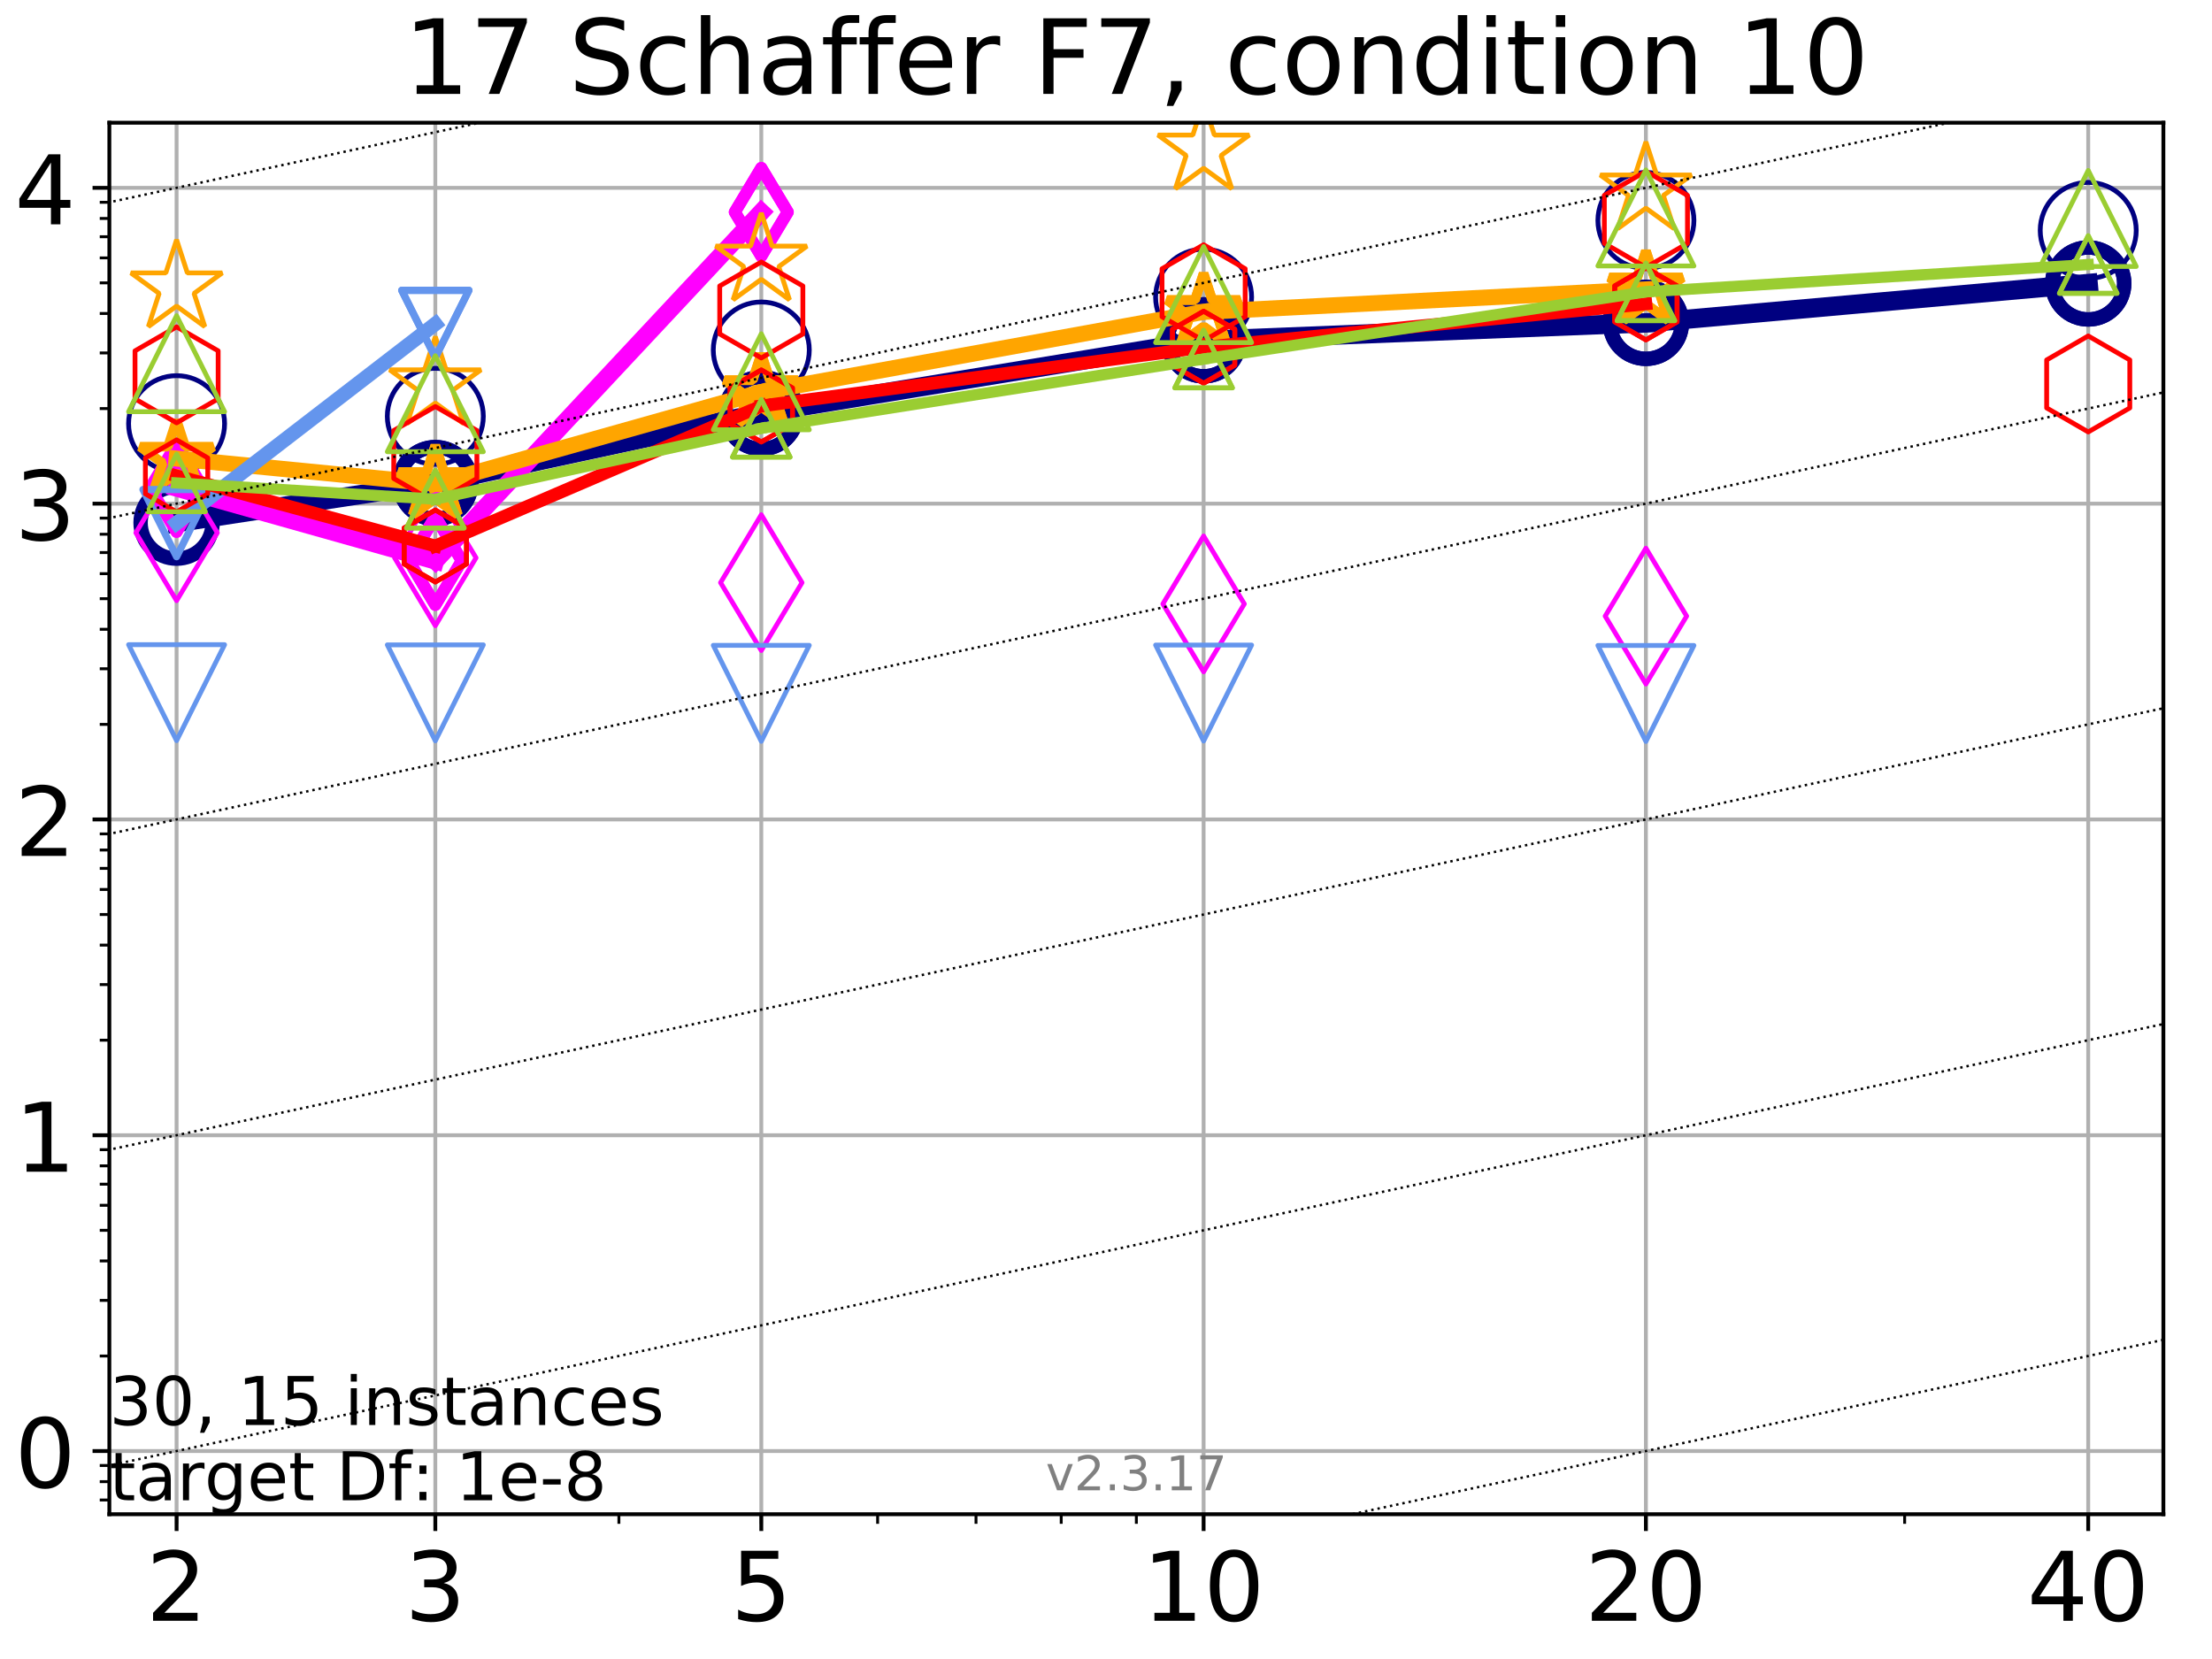 <?xml version="1.0" encoding="utf-8" standalone="no"?>
<!DOCTYPE svg PUBLIC "-//W3C//DTD SVG 1.1//EN"
  "http://www.w3.org/Graphics/SVG/1.1/DTD/svg11.dtd">
<!-- Created with matplotlib (https://matplotlib.org/) -->
<svg height="345.6pt" version="1.1" viewBox="0 0 460.8 345.6" width="460.8pt" xmlns="http://www.w3.org/2000/svg" xmlns:xlink="http://www.w3.org/1999/xlink">
 <defs>
  <style type="text/css">
*{stroke-linecap:butt;stroke-linejoin:round;}
  </style>
 </defs>
 <g id="figure_1">
  <g id="patch_1">
   <path d="M 0 345.6 
L 460.8 345.6 
L 460.8 0 
L 0 0 
z
" style="fill:#ffffff;"/>
  </g>
  <g id="axes_1">
   <g id="patch_2">
    <path d="M 22.78 315.44 
L 450.672 315.44 
L 450.672 25.56 
L 22.78 25.56 
z
" style="fill:#ffffff;"/>
   </g>
   <g id="matplotlib.axis_1">
    <g id="xtick_1">
     <g id="line2d_1">
      <path clip-path="url(#pa5af0eda99)" d="M 36.786 315.44 
L 36.786 25.56 
" style="fill:none;stroke:#b0b0b0;stroke-linecap:square;stroke-width:0.8;"/>
     </g>
     <g id="line2d_2">
      <defs>
       <path d="M 0 0 
L 0 3.5 
" id="mb9e285ea4f" style="stroke:#000000;stroke-width:0.8;"/>
      </defs>
      <g>
       <use style="stroke:#000000;stroke-width:0.8;" x="36.786" xlink:href="#mb9e285ea4f" y="315.44"/>
      </g>
     </g>
     <g id="text_1">
      <!-- 2 -->
      <defs>
       <path d="M 19.188 8.297 
L 53.609 8.297 
L 53.609 0 
L 7.328 0 
L 7.328 8.297 
Q 12.938 14.109 22.625 23.891 
Q 32.328 33.688 34.812 36.531 
Q 39.547 41.844 41.422 45.531 
Q 43.312 49.219 43.312 52.781 
Q 43.312 58.594 39.234 62.25 
Q 35.156 65.922 28.609 65.922 
Q 23.969 65.922 18.812 64.312 
Q 13.672 62.703 7.812 59.422 
L 7.812 69.391 
Q 13.766 71.781 18.938 73 
Q 24.125 74.219 28.422 74.219 
Q 39.75 74.219 46.484 68.547 
Q 53.219 62.891 53.219 53.422 
Q 53.219 48.922 51.531 44.891 
Q 49.859 40.875 45.406 35.406 
Q 44.188 33.984 37.641 27.219 
Q 31.109 20.453 19.188 8.297 
z
" id="DejaVuSans-50"/>
      </defs>
      <g transform="translate(30.423 337.637)scale(0.2 -0.2)">
       <use xlink:href="#DejaVuSans-50"/>
      </g>
     </g>
    </g>
    <g id="xtick_2">
     <g id="line2d_3">
      <path clip-path="url(#pa5af0eda99)" d="M 90.685 315.44 
L 90.685 25.56 
" style="fill:none;stroke:#b0b0b0;stroke-linecap:square;stroke-width:0.8;"/>
     </g>
     <g id="line2d_4">
      <g>
       <use style="stroke:#000000;stroke-width:0.8;" x="90.685" xlink:href="#mb9e285ea4f" y="315.44"/>
      </g>
     </g>
     <g id="text_2">
      <!-- 3 -->
      <defs>
       <path d="M 40.578 39.312 
Q 47.656 37.797 51.625 33 
Q 55.609 28.219 55.609 21.188 
Q 55.609 10.406 48.188 4.484 
Q 40.766 -1.422 27.094 -1.422 
Q 22.516 -1.422 17.656 -0.516 
Q 12.797 0.391 7.625 2.203 
L 7.625 11.719 
Q 11.719 9.328 16.594 8.109 
Q 21.484 6.891 26.812 6.891 
Q 36.078 6.891 40.938 10.547 
Q 45.797 14.203 45.797 21.188 
Q 45.797 27.641 41.281 31.266 
Q 36.766 34.906 28.719 34.906 
L 20.219 34.906 
L 20.219 43.016 
L 29.109 43.016 
Q 36.375 43.016 40.234 45.922 
Q 44.094 48.828 44.094 54.297 
Q 44.094 59.906 40.109 62.906 
Q 36.141 65.922 28.719 65.922 
Q 24.656 65.922 20.016 65.031 
Q 15.375 64.156 9.812 62.312 
L 9.812 71.094 
Q 15.438 72.656 20.344 73.438 
Q 25.25 74.219 29.594 74.219 
Q 40.828 74.219 47.359 69.109 
Q 53.906 64.016 53.906 55.328 
Q 53.906 49.266 50.438 45.094 
Q 46.969 40.922 40.578 39.312 
z
" id="DejaVuSans-51"/>
      </defs>
      <g transform="translate(84.323 337.637)scale(0.2 -0.2)">
       <use xlink:href="#DejaVuSans-51"/>
      </g>
     </g>
    </g>
    <g id="xtick_3">
     <g id="line2d_5">
      <path clip-path="url(#pa5af0eda99)" d="M 158.59 315.44 
L 158.59 25.56 
" style="fill:none;stroke:#b0b0b0;stroke-linecap:square;stroke-width:0.8;"/>
     </g>
     <g id="line2d_6">
      <g>
       <use style="stroke:#000000;stroke-width:0.8;" x="158.59" xlink:href="#mb9e285ea4f" y="315.44"/>
      </g>
     </g>
     <g id="text_3">
      <!-- 5 -->
      <defs>
       <path d="M 10.797 72.906 
L 49.516 72.906 
L 49.516 64.594 
L 19.828 64.594 
L 19.828 46.734 
Q 21.969 47.469 24.109 47.828 
Q 26.266 48.188 28.422 48.188 
Q 40.625 48.188 47.75 41.5 
Q 54.891 34.812 54.891 23.391 
Q 54.891 11.625 47.562 5.094 
Q 40.234 -1.422 26.906 -1.422 
Q 22.312 -1.422 17.547 -0.641 
Q 12.797 0.141 7.719 1.703 
L 7.719 11.625 
Q 12.109 9.234 16.797 8.062 
Q 21.484 6.891 26.703 6.891 
Q 35.156 6.891 40.078 11.328 
Q 45.016 15.766 45.016 23.391 
Q 45.016 31 40.078 35.438 
Q 35.156 39.891 26.703 39.891 
Q 22.75 39.891 18.812 39.016 
Q 14.891 38.141 10.797 36.281 
z
" id="DejaVuSans-53"/>
      </defs>
      <g transform="translate(152.228 337.637)scale(0.2 -0.2)">
       <use xlink:href="#DejaVuSans-53"/>
      </g>
     </g>
    </g>
    <g id="xtick_4">
     <g id="line2d_7">
      <path clip-path="url(#pa5af0eda99)" d="M 250.732 315.44 
L 250.732 25.56 
" style="fill:none;stroke:#b0b0b0;stroke-linecap:square;stroke-width:0.8;"/>
     </g>
     <g id="line2d_8">
      <g>
       <use style="stroke:#000000;stroke-width:0.8;" x="250.732" xlink:href="#mb9e285ea4f" y="315.44"/>
      </g>
     </g>
     <g id="text_4">
      <!-- 10 -->
      <defs>
       <path d="M 12.406 8.297 
L 28.516 8.297 
L 28.516 63.922 
L 10.984 60.406 
L 10.984 69.391 
L 28.422 72.906 
L 38.281 72.906 
L 38.281 8.297 
L 54.391 8.297 
L 54.391 0 
L 12.406 0 
z
" id="DejaVuSans-49"/>
       <path d="M 31.781 66.406 
Q 24.172 66.406 20.328 58.906 
Q 16.5 51.422 16.5 36.375 
Q 16.5 21.391 20.328 13.891 
Q 24.172 6.391 31.781 6.391 
Q 39.453 6.391 43.281 13.891 
Q 47.125 21.391 47.125 36.375 
Q 47.125 51.422 43.281 58.906 
Q 39.453 66.406 31.781 66.406 
z
M 31.781 74.219 
Q 44.047 74.219 50.516 64.516 
Q 56.984 54.828 56.984 36.375 
Q 56.984 17.969 50.516 8.266 
Q 44.047 -1.422 31.781 -1.422 
Q 19.531 -1.422 13.062 8.266 
Q 6.594 17.969 6.594 36.375 
Q 6.594 54.828 13.062 64.516 
Q 19.531 74.219 31.781 74.219 
z
" id="DejaVuSans-48"/>
      </defs>
      <g transform="translate(238.007 337.637)scale(0.2 -0.2)">
       <use xlink:href="#DejaVuSans-49"/>
       <use x="63.623" xlink:href="#DejaVuSans-48"/>
      </g>
     </g>
    </g>
    <g id="xtick_5">
     <g id="line2d_9">
      <path clip-path="url(#pa5af0eda99)" d="M 342.873 315.44 
L 342.873 25.56 
" style="fill:none;stroke:#b0b0b0;stroke-linecap:square;stroke-width:0.8;"/>
     </g>
     <g id="line2d_10">
      <g>
       <use style="stroke:#000000;stroke-width:0.8;" x="342.873" xlink:href="#mb9e285ea4f" y="315.44"/>
      </g>
     </g>
     <g id="text_5">
      <!-- 20 -->
      <g transform="translate(330.148 337.637)scale(0.2 -0.2)">
       <use xlink:href="#DejaVuSans-50"/>
       <use x="63.623" xlink:href="#DejaVuSans-48"/>
      </g>
     </g>
    </g>
    <g id="xtick_6">
     <g id="line2d_11">
      <path clip-path="url(#pa5af0eda99)" d="M 435.015 315.44 
L 435.015 25.56 
" style="fill:none;stroke:#b0b0b0;stroke-linecap:square;stroke-width:0.8;"/>
     </g>
     <g id="line2d_12">
      <g>
       <use style="stroke:#000000;stroke-width:0.8;" x="435.015" xlink:href="#mb9e285ea4f" y="315.44"/>
      </g>
     </g>
     <g id="text_6">
      <!-- 40 -->
      <defs>
       <path d="M 37.797 64.312 
L 12.891 25.391 
L 37.797 25.391 
z
M 35.203 72.906 
L 47.609 72.906 
L 47.609 25.391 
L 58.016 25.391 
L 58.016 17.188 
L 47.609 17.188 
L 47.609 0 
L 37.797 0 
L 37.797 17.188 
L 4.891 17.188 
L 4.891 26.703 
z
" id="DejaVuSans-52"/>
      </defs>
      <g transform="translate(422.29 337.637)scale(0.2 -0.2)">
       <use xlink:href="#DejaVuSans-52"/>
       <use x="63.623" xlink:href="#DejaVuSans-48"/>
      </g>
     </g>
    </g>
    <g id="xtick_7">
     <g id="line2d_13">
      <defs>
       <path d="M 0 0 
L 0 2 
" id="m74b4d57f91" style="stroke:#000000;stroke-width:0.6;"/>
      </defs>
      <g>
       <use style="stroke:#000000;stroke-width:0.6;" x="36.786" xlink:href="#m74b4d57f91" y="315.44"/>
      </g>
     </g>
    </g>
    <g id="xtick_8">
     <g id="line2d_14">
      <g>
       <use style="stroke:#000000;stroke-width:0.6;" x="90.685" xlink:href="#m74b4d57f91" y="315.44"/>
      </g>
     </g>
    </g>
    <g id="xtick_9">
     <g id="line2d_15">
      <g>
       <use style="stroke:#000000;stroke-width:0.6;" x="128.927" xlink:href="#m74b4d57f91" y="315.44"/>
      </g>
     </g>
    </g>
    <g id="xtick_10">
     <g id="line2d_16">
      <g>
       <use style="stroke:#000000;stroke-width:0.6;" x="158.59" xlink:href="#m74b4d57f91" y="315.44"/>
      </g>
     </g>
    </g>
    <g id="xtick_11">
     <g id="line2d_17">
      <g>
       <use style="stroke:#000000;stroke-width:0.6;" x="182.827" xlink:href="#m74b4d57f91" y="315.44"/>
      </g>
     </g>
    </g>
    <g id="xtick_12">
     <g id="line2d_18">
      <g>
       <use style="stroke:#000000;stroke-width:0.6;" x="203.318" xlink:href="#m74b4d57f91" y="315.44"/>
      </g>
     </g>
    </g>
    <g id="xtick_13">
     <g id="line2d_19">
      <g>
       <use style="stroke:#000000;stroke-width:0.6;" x="221.069" xlink:href="#m74b4d57f91" y="315.44"/>
      </g>
     </g>
    </g>
    <g id="xtick_14">
     <g id="line2d_20">
      <g>
       <use style="stroke:#000000;stroke-width:0.6;" x="236.726" xlink:href="#m74b4d57f91" y="315.44"/>
      </g>
     </g>
    </g>
    <g id="xtick_15">
     <g id="line2d_21">
      <g>
       <use style="stroke:#000000;stroke-width:0.6;" x="342.873" xlink:href="#m74b4d57f91" y="315.44"/>
      </g>
     </g>
    </g>
    <g id="xtick_16">
     <g id="line2d_22">
      <g>
       <use style="stroke:#000000;stroke-width:0.6;" x="396.773" xlink:href="#m74b4d57f91" y="315.44"/>
      </g>
     </g>
    </g>
    <g id="xtick_17">
     <g id="line2d_23">
      <g>
       <use style="stroke:#000000;stroke-width:0.6;" x="435.015" xlink:href="#m74b4d57f91" y="315.44"/>
      </g>
     </g>
    </g>
   </g>
   <g id="matplotlib.axis_2">
    <g id="ytick_1">
     <g id="line2d_24">
      <path clip-path="url(#pa5af0eda99)" d="M 22.78 302.282 
L 450.672 302.282 
" style="fill:none;stroke:#b0b0b0;stroke-linecap:square;stroke-width:0.8;"/>
     </g>
     <g id="line2d_25">
      <defs>
       <path d="M 0 0 
L -3.5 0 
" id="m51665a69f9" style="stroke:#000000;stroke-width:0.8;"/>
      </defs>
      <g>
       <use style="stroke:#000000;stroke-width:0.8;" x="22.78" xlink:href="#m51665a69f9" y="302.282"/>
      </g>
     </g>
     <g id="text_7">
      <!-- 0 -->
      <g transform="translate(3.055 309.881)scale(0.2 -0.2)">
       <use xlink:href="#DejaVuSans-48"/>
      </g>
     </g>
    </g>
    <g id="ytick_2">
     <g id="line2d_26">
      <path clip-path="url(#pa5af0eda99)" d="M 22.78 236.494 
L 450.672 236.494 
" style="fill:none;stroke:#b0b0b0;stroke-linecap:square;stroke-width:0.8;"/>
     </g>
     <g id="line2d_27">
      <g>
       <use style="stroke:#000000;stroke-width:0.8;" x="22.78" xlink:href="#m51665a69f9" y="236.494"/>
      </g>
     </g>
     <g id="text_8">
      <!-- 1 -->
      <g transform="translate(3.055 244.092)scale(0.2 -0.2)">
       <use xlink:href="#DejaVuSans-49"/>
      </g>
     </g>
    </g>
    <g id="ytick_3">
     <g id="line2d_28">
      <path clip-path="url(#pa5af0eda99)" d="M 22.78 170.705 
L 450.672 170.705 
" style="fill:none;stroke:#b0b0b0;stroke-linecap:square;stroke-width:0.8;"/>
     </g>
     <g id="line2d_29">
      <g>
       <use style="stroke:#000000;stroke-width:0.8;" x="22.78" xlink:href="#m51665a69f9" y="170.705"/>
      </g>
     </g>
     <g id="text_9">
      <!-- 2 -->
      <g transform="translate(3.055 178.303)scale(0.2 -0.2)">
       <use xlink:href="#DejaVuSans-50"/>
      </g>
     </g>
    </g>
    <g id="ytick_4">
     <g id="line2d_30">
      <path clip-path="url(#pa5af0eda99)" d="M 22.78 104.916 
L 450.672 104.916 
" style="fill:none;stroke:#b0b0b0;stroke-linecap:square;stroke-width:0.8;"/>
     </g>
     <g id="line2d_31">
      <g>
       <use style="stroke:#000000;stroke-width:0.8;" x="22.78" xlink:href="#m51665a69f9" y="104.916"/>
      </g>
     </g>
     <g id="text_10">
      <!-- 3 -->
      <g transform="translate(3.055 112.515)scale(0.2 -0.2)">
       <use xlink:href="#DejaVuSans-51"/>
      </g>
     </g>
    </g>
    <g id="ytick_5">
     <g id="line2d_32">
      <path clip-path="url(#pa5af0eda99)" d="M 22.78 39.128 
L 450.672 39.128 
" style="fill:none;stroke:#b0b0b0;stroke-linecap:square;stroke-width:0.8;"/>
     </g>
     <g id="line2d_33">
      <g>
       <use style="stroke:#000000;stroke-width:0.8;" x="22.78" xlink:href="#m51665a69f9" y="39.128"/>
      </g>
     </g>
     <g id="text_11">
      <!-- 4 -->
      <g transform="translate(3.055 46.726)scale(0.2 -0.2)">
       <use xlink:href="#DejaVuSans-52"/>
      </g>
     </g>
    </g>
    <g id="ytick_6">
     <g id="line2d_34">
      <defs>
       <path d="M 0 0 
L -2 0 
" id="m24fb6fc1e3" style="stroke:#000000;stroke-width:0.6;"/>
      </defs>
      <g>
       <use style="stroke:#000000;stroke-width:0.6;" x="22.78" xlink:href="#m24fb6fc1e3" y="312.473"/>
      </g>
     </g>
    </g>
    <g id="ytick_7">
     <g id="line2d_35">
      <g>
       <use style="stroke:#000000;stroke-width:0.6;" x="22.78" xlink:href="#m24fb6fc1e3" y="308.658"/>
      </g>
     </g>
    </g>
    <g id="ytick_8">
     <g id="line2d_36">
      <g>
       <use style="stroke:#000000;stroke-width:0.6;" x="22.78" xlink:href="#m24fb6fc1e3" y="305.293"/>
      </g>
     </g>
    </g>
    <g id="ytick_9">
     <g id="line2d_37">
      <g>
       <use style="stroke:#000000;stroke-width:0.6;" x="22.78" xlink:href="#m24fb6fc1e3" y="282.478"/>
      </g>
     </g>
    </g>
    <g id="ytick_10">
     <g id="line2d_38">
      <g>
       <use style="stroke:#000000;stroke-width:0.6;" x="22.78" xlink:href="#m24fb6fc1e3" y="270.893"/>
      </g>
     </g>
    </g>
    <g id="ytick_11">
     <g id="line2d_39">
      <g>
       <use style="stroke:#000000;stroke-width:0.6;" x="22.78" xlink:href="#m24fb6fc1e3" y="262.674"/>
      </g>
     </g>
    </g>
    <g id="ytick_12">
     <g id="line2d_40">
      <g>
       <use style="stroke:#000000;stroke-width:0.6;" x="22.78" xlink:href="#m24fb6fc1e3" y="256.298"/>
      </g>
     </g>
    </g>
    <g id="ytick_13">
     <g id="line2d_41">
      <g>
       <use style="stroke:#000000;stroke-width:0.6;" x="22.78" xlink:href="#m24fb6fc1e3" y="251.089"/>
      </g>
     </g>
    </g>
    <g id="ytick_14">
     <g id="line2d_42">
      <g>
       <use style="stroke:#000000;stroke-width:0.6;" x="22.78" xlink:href="#m24fb6fc1e3" y="246.684"/>
      </g>
     </g>
    </g>
    <g id="ytick_15">
     <g id="line2d_43">
      <g>
       <use style="stroke:#000000;stroke-width:0.6;" x="22.78" xlink:href="#m24fb6fc1e3" y="242.869"/>
      </g>
     </g>
    </g>
    <g id="ytick_16">
     <g id="line2d_44">
      <g>
       <use style="stroke:#000000;stroke-width:0.6;" x="22.78" xlink:href="#m24fb6fc1e3" y="239.504"/>
      </g>
     </g>
    </g>
    <g id="ytick_17">
     <g id="line2d_45">
      <g>
       <use style="stroke:#000000;stroke-width:0.6;" x="22.78" xlink:href="#m24fb6fc1e3" y="216.689"/>
      </g>
     </g>
    </g>
    <g id="ytick_18">
     <g id="line2d_46">
      <g>
       <use style="stroke:#000000;stroke-width:0.6;" x="22.78" xlink:href="#m24fb6fc1e3" y="205.104"/>
      </g>
     </g>
    </g>
    <g id="ytick_19">
     <g id="line2d_47">
      <g>
       <use style="stroke:#000000;stroke-width:0.6;" x="22.78" xlink:href="#m24fb6fc1e3" y="196.885"/>
      </g>
     </g>
    </g>
    <g id="ytick_20">
     <g id="line2d_48">
      <g>
       <use style="stroke:#000000;stroke-width:0.6;" x="22.78" xlink:href="#m24fb6fc1e3" y="190.509"/>
      </g>
     </g>
    </g>
    <g id="ytick_21">
     <g id="line2d_49">
      <g>
       <use style="stroke:#000000;stroke-width:0.6;" x="22.78" xlink:href="#m24fb6fc1e3" y="185.3"/>
      </g>
     </g>
    </g>
    <g id="ytick_22">
     <g id="line2d_50">
      <g>
       <use style="stroke:#000000;stroke-width:0.6;" x="22.78" xlink:href="#m24fb6fc1e3" y="180.896"/>
      </g>
     </g>
    </g>
    <g id="ytick_23">
     <g id="line2d_51">
      <g>
       <use style="stroke:#000000;stroke-width:0.6;" x="22.78" xlink:href="#m24fb6fc1e3" y="177.081"/>
      </g>
     </g>
    </g>
    <g id="ytick_24">
     <g id="line2d_52">
      <g>
       <use style="stroke:#000000;stroke-width:0.6;" x="22.78" xlink:href="#m24fb6fc1e3" y="173.715"/>
      </g>
     </g>
    </g>
    <g id="ytick_25">
     <g id="line2d_53">
      <g>
       <use style="stroke:#000000;stroke-width:0.6;" x="22.78" xlink:href="#m24fb6fc1e3" y="150.901"/>
      </g>
     </g>
    </g>
    <g id="ytick_26">
     <g id="line2d_54">
      <g>
       <use style="stroke:#000000;stroke-width:0.6;" x="22.78" xlink:href="#m24fb6fc1e3" y="139.316"/>
      </g>
     </g>
    </g>
    <g id="ytick_27">
     <g id="line2d_55">
      <g>
       <use style="stroke:#000000;stroke-width:0.6;" x="22.78" xlink:href="#m24fb6fc1e3" y="131.096"/>
      </g>
     </g>
    </g>
    <g id="ytick_28">
     <g id="line2d_56">
      <g>
       <use style="stroke:#000000;stroke-width:0.6;" x="22.78" xlink:href="#m24fb6fc1e3" y="124.721"/>
      </g>
     </g>
    </g>
    <g id="ytick_29">
     <g id="line2d_57">
      <g>
       <use style="stroke:#000000;stroke-width:0.6;" x="22.78" xlink:href="#m24fb6fc1e3" y="119.512"/>
      </g>
     </g>
    </g>
    <g id="ytick_30">
     <g id="line2d_58">
      <g>
       <use style="stroke:#000000;stroke-width:0.6;" x="22.78" xlink:href="#m24fb6fc1e3" y="115.107"/>
      </g>
     </g>
    </g>
    <g id="ytick_31">
     <g id="line2d_59">
      <g>
       <use style="stroke:#000000;stroke-width:0.6;" x="22.78" xlink:href="#m24fb6fc1e3" y="111.292"/>
      </g>
     </g>
    </g>
    <g id="ytick_32">
     <g id="line2d_60">
      <g>
       <use style="stroke:#000000;stroke-width:0.6;" x="22.78" xlink:href="#m24fb6fc1e3" y="107.927"/>
      </g>
     </g>
    </g>
    <g id="ytick_33">
     <g id="line2d_61">
      <g>
       <use style="stroke:#000000;stroke-width:0.6;" x="22.78" xlink:href="#m24fb6fc1e3" y="85.112"/>
      </g>
     </g>
    </g>
    <g id="ytick_34">
     <g id="line2d_62">
      <g>
       <use style="stroke:#000000;stroke-width:0.6;" x="22.78" xlink:href="#m24fb6fc1e3" y="73.527"/>
      </g>
     </g>
    </g>
    <g id="ytick_35">
     <g id="line2d_63">
      <g>
       <use style="stroke:#000000;stroke-width:0.6;" x="22.78" xlink:href="#m24fb6fc1e3" y="65.308"/>
      </g>
     </g>
    </g>
    <g id="ytick_36">
     <g id="line2d_64">
      <g>
       <use style="stroke:#000000;stroke-width:0.6;" x="22.78" xlink:href="#m24fb6fc1e3" y="58.932"/>
      </g>
     </g>
    </g>
    <g id="ytick_37">
     <g id="line2d_65">
      <g>
       <use style="stroke:#000000;stroke-width:0.6;" x="22.78" xlink:href="#m24fb6fc1e3" y="53.723"/>
      </g>
     </g>
    </g>
    <g id="ytick_38">
     <g id="line2d_66">
      <g>
       <use style="stroke:#000000;stroke-width:0.6;" x="22.78" xlink:href="#m24fb6fc1e3" y="49.319"/>
      </g>
     </g>
    </g>
    <g id="ytick_39">
     <g id="line2d_67">
      <g>
       <use style="stroke:#000000;stroke-width:0.6;" x="22.78" xlink:href="#m24fb6fc1e3" y="45.503"/>
      </g>
     </g>
    </g>
    <g id="ytick_40">
     <g id="line2d_68">
      <g>
       <use style="stroke:#000000;stroke-width:0.6;" x="22.78" xlink:href="#m24fb6fc1e3" y="42.138"/>
      </g>
     </g>
    </g>
   </g>
   <g id="line2d_69">
    <path clip-path="url(#pa5af0eda99)" d="M 36.786 108.88 
L 90.685 100.637 
" style="fill:none;stroke:#000080;stroke-linecap:square;stroke-width:4;"/>
    <defs>
     <path d="M 0 7.5 
C 1.989 7.5 3.897 6.71 5.303 5.303 
C 6.71 3.897 7.5 1.989 7.5 0 
C 7.5 -1.989 6.71 -3.897 5.303 -5.303 
C 3.897 -6.71 1.989 -7.5 0 -7.5 
C -1.989 -7.5 -3.897 -6.71 -5.303 -5.303 
C -6.71 -3.897 -7.5 -1.989 -7.5 0 
C -7.5 1.989 -6.71 3.897 -5.303 5.303 
C -3.897 6.71 -1.989 7.5 0 7.5 
z
" id="m66244a1578" style="stroke:#000080;stroke-width:3;"/>
    </defs>
    <g clip-path="url(#pa5af0eda99)">
     <use style="fill-opacity:0;stroke:#000080;stroke-width:3;" x="36.786" xlink:href="#m66244a1578" y="108.88"/>
     <use style="fill-opacity:0;stroke:#000080;stroke-width:3;" x="90.685" xlink:href="#m66244a1578" y="100.637"/>
    </g>
   </g>
   <g id="line2d_70">
    <path clip-path="url(#pa5af0eda99)" d="M 90.685 100.637 
L 158.59 86.047 
" style="fill:none;stroke:#000080;stroke-linecap:square;stroke-width:4;"/>
    <g clip-path="url(#pa5af0eda99)">
     <use style="fill-opacity:0;stroke:#000080;stroke-width:3;" x="90.685" xlink:href="#m66244a1578" y="100.637"/>
     <use style="fill-opacity:0;stroke:#000080;stroke-width:3;" x="158.59" xlink:href="#m66244a1578" y="86.047"/>
    </g>
   </g>
   <g id="line2d_71">
    <path clip-path="url(#pa5af0eda99)" d="M 158.59 86.047 
L 250.732 70.894 
" style="fill:none;stroke:#000080;stroke-linecap:square;stroke-width:4;"/>
    <g clip-path="url(#pa5af0eda99)">
     <use style="fill-opacity:0;stroke:#000080;stroke-width:3;" x="158.59" xlink:href="#m66244a1578" y="86.047"/>
     <use style="fill-opacity:0;stroke:#000080;stroke-width:3;" x="250.732" xlink:href="#m66244a1578" y="70.894"/>
    </g>
   </g>
   <g id="line2d_72">
    <path clip-path="url(#pa5af0eda99)" d="M 250.732 70.894 
L 342.873 67.257 
" style="fill:none;stroke:#000080;stroke-linecap:square;stroke-width:4;"/>
    <g clip-path="url(#pa5af0eda99)">
     <use style="fill-opacity:0;stroke:#000080;stroke-width:3;" x="250.732" xlink:href="#m66244a1578" y="70.894"/>
     <use style="fill-opacity:0;stroke:#000080;stroke-width:3;" x="342.873" xlink:href="#m66244a1578" y="67.257"/>
    </g>
   </g>
   <g id="line2d_73">
    <path clip-path="url(#pa5af0eda99)" d="M 342.873 67.257 
L 435.015 59.05 
" style="fill:none;stroke:#000080;stroke-linecap:square;stroke-width:4;"/>
    <g clip-path="url(#pa5af0eda99)">
     <use style="fill-opacity:0;stroke:#000080;stroke-width:3;" x="342.873" xlink:href="#m66244a1578" y="67.257"/>
     <use style="fill-opacity:0;stroke:#000080;stroke-width:3;" x="435.015" xlink:href="#m66244a1578" y="59.05"/>
    </g>
   </g>
   <g id="line2d_74">
    <path clip-path="url(#pa5af0eda99)" d="M 435.015 59.05 
" style="fill:none;stroke:#000080;stroke-linecap:square;stroke-width:4;"/>
    <g clip-path="url(#pa5af0eda99)">
     <use style="fill-opacity:0;stroke:#000080;stroke-width:3;" x="435.015" xlink:href="#m66244a1578" y="59.05"/>
    </g>
   </g>
   <g id="line2d_75"/>
   <g id="line2d_76">
    <defs>
     <path d="M 0 10 
C 2.652 10 5.196 8.946 7.071 7.071 
C 8.946 5.196 10 2.652 10 0 
C 10 -2.652 8.946 -5.196 7.071 -7.071 
C 5.196 -8.946 2.652 -10 0 -10 
C -2.652 -10 -5.196 -8.946 -7.071 -7.071 
C -8.946 -5.196 -10 -2.652 -10 0 
C -10 2.652 -8.946 5.196 -7.071 7.071 
C -5.196 8.946 -2.652 10 0 10 
z
" id="md062eaf865" style="stroke:#000080;"/>
    </defs>
    <g clip-path="url(#pa5af0eda99)">
     <use style="fill-opacity:0;stroke:#000080;" x="36.786" xlink:href="#md062eaf865" y="88.258"/>
     <use style="fill-opacity:0;stroke:#000080;" x="90.685" xlink:href="#md062eaf865" y="86.723"/>
     <use style="fill-opacity:0;stroke:#000080;" x="158.59" xlink:href="#md062eaf865" y="72.911"/>
     <use style="fill-opacity:0;stroke:#000080;" x="250.732" xlink:href="#md062eaf865" y="61.901"/>
     <use style="fill-opacity:0;stroke:#000080;" x="342.873" xlink:href="#md062eaf865" y="45.929"/>
     <use style="fill-opacity:0;stroke:#000080;" x="435.015" xlink:href="#md062eaf865" y="47.997"/>
    </g>
   </g>
   <g id="line2d_77">
    <path clip-path="url(#pa5af0eda99)" d="M 36.786 101.637 
L 90.685 116.817 
" style="fill:none;stroke:#ff00ff;stroke-linecap:square;stroke-width:3.667;"/>
    <defs>
     <path d="M -0 9.192 
L 5.515 0 
L 0 -9.192 
L -5.515 -0 
z
" id="m0a0f3f60ef" style="stroke:#ff00ff;stroke-linejoin:miter;stroke-width:2.5;"/>
    </defs>
    <g clip-path="url(#pa5af0eda99)">
     <use style="fill-opacity:0;stroke:#ff00ff;stroke-linejoin:miter;stroke-width:2.5;" x="36.786" xlink:href="#m0a0f3f60ef" y="101.637"/>
     <use style="fill-opacity:0;stroke:#ff00ff;stroke-linejoin:miter;stroke-width:2.5;" x="90.685" xlink:href="#m0a0f3f60ef" y="116.817"/>
    </g>
   </g>
   <g id="line2d_78">
    <path clip-path="url(#pa5af0eda99)" d="M 90.685 116.817 
L 158.59 44.179 
" style="fill:none;stroke:#ff00ff;stroke-linecap:square;stroke-width:3.667;"/>
    <g clip-path="url(#pa5af0eda99)">
     <use style="fill-opacity:0;stroke:#ff00ff;stroke-linejoin:miter;stroke-width:2.5;" x="90.685" xlink:href="#m0a0f3f60ef" y="116.817"/>
     <use style="fill-opacity:0;stroke:#ff00ff;stroke-linejoin:miter;stroke-width:2.5;" x="158.59" xlink:href="#m0a0f3f60ef" y="44.179"/>
    </g>
   </g>
   <g id="line2d_79">
    <path clip-path="url(#pa5af0eda99)" d="M 158.59 44.179 
" style="fill:none;stroke:#ff00ff;stroke-linecap:square;stroke-width:3.667;"/>
    <g clip-path="url(#pa5af0eda99)">
     <use style="fill-opacity:0;stroke:#ff00ff;stroke-linejoin:miter;stroke-width:2.5;" x="158.59" xlink:href="#m0a0f3f60ef" y="44.179"/>
    </g>
   </g>
   <g id="line2d_80"/>
   <g id="line2d_81">
    <defs>
     <path d="M -0 14.142 
L 8.485 0 
L -0 -14.142 
L -8.485 -0 
z
" id="m9f3d120b80" style="stroke:#ff00ff;stroke-linejoin:miter;"/>
    </defs>
    <g clip-path="url(#pa5af0eda99)">
     <use style="fill-opacity:0;stroke:#ff00ff;stroke-linejoin:miter;" x="36.786" xlink:href="#m9f3d120b80" y="110.99"/>
     <use style="fill-opacity:0;stroke:#ff00ff;stroke-linejoin:miter;" x="90.685" xlink:href="#m9f3d120b80" y="116.203"/>
     <use style="fill-opacity:0;stroke:#ff00ff;stroke-linejoin:miter;" x="158.59" xlink:href="#m9f3d120b80" y="121.371"/>
     <use style="fill-opacity:0;stroke:#ff00ff;stroke-linejoin:miter;" x="250.732" xlink:href="#m9f3d120b80" y="125.804"/>
     <use style="fill-opacity:0;stroke:#ff00ff;stroke-linejoin:miter;" x="342.873" xlink:href="#m9f3d120b80" y="128.35"/>
    </g>
   </g>
   <g id="line2d_82">
    <path clip-path="url(#pa5af0eda99)" d="M 36.786 95.522 
L 90.685 100.796 
" style="fill:none;stroke:#ffa500;stroke-linecap:square;stroke-width:3.333;"/>
    <defs>
     <path d="M 0 -8 
L -1.796 -2.472 
L -7.608 -2.472 
L -2.906 0.944 
L -4.702 6.472 
L -0 3.056 
L 4.702 6.472 
L 2.906 0.944 
L 7.608 -2.472 
L 1.796 -2.472 
z
" id="m169405a3ac" style="stroke:#ffa500;stroke-linejoin:bevel;stroke-width:2;"/>
    </defs>
    <g clip-path="url(#pa5af0eda99)">
     <use style="fill-opacity:0;stroke:#ffa500;stroke-linejoin:bevel;stroke-width:2;" x="36.786" xlink:href="#m169405a3ac" y="95.522"/>
     <use style="fill-opacity:0;stroke:#ffa500;stroke-linejoin:bevel;stroke-width:2;" x="90.685" xlink:href="#m169405a3ac" y="100.796"/>
    </g>
   </g>
   <g id="line2d_83">
    <path clip-path="url(#pa5af0eda99)" d="M 90.685 100.796 
L 158.59 81.673 
" style="fill:none;stroke:#ffa500;stroke-linecap:square;stroke-width:3.333;"/>
    <g clip-path="url(#pa5af0eda99)">
     <use style="fill-opacity:0;stroke:#ffa500;stroke-linejoin:bevel;stroke-width:2;" x="90.685" xlink:href="#m169405a3ac" y="100.796"/>
     <use style="fill-opacity:0;stroke:#ffa500;stroke-linejoin:bevel;stroke-width:2;" x="158.59" xlink:href="#m169405a3ac" y="81.673"/>
    </g>
   </g>
   <g id="line2d_84">
    <path clip-path="url(#pa5af0eda99)" d="M 158.59 81.673 
L 250.732 64.975 
" style="fill:none;stroke:#ffa500;stroke-linecap:square;stroke-width:3.333;"/>
    <g clip-path="url(#pa5af0eda99)">
     <use style="fill-opacity:0;stroke:#ffa500;stroke-linejoin:bevel;stroke-width:2;" x="158.59" xlink:href="#m169405a3ac" y="81.673"/>
     <use style="fill-opacity:0;stroke:#ffa500;stroke-linejoin:bevel;stroke-width:2;" x="250.732" xlink:href="#m169405a3ac" y="64.975"/>
    </g>
   </g>
   <g id="line2d_85">
    <path clip-path="url(#pa5af0eda99)" d="M 250.732 64.975 
L 342.873 60.279 
" style="fill:none;stroke:#ffa500;stroke-linecap:square;stroke-width:3.333;"/>
    <g clip-path="url(#pa5af0eda99)">
     <use style="fill-opacity:0;stroke:#ffa500;stroke-linejoin:bevel;stroke-width:2;" x="250.732" xlink:href="#m169405a3ac" y="64.975"/>
     <use style="fill-opacity:0;stroke:#ffa500;stroke-linejoin:bevel;stroke-width:2;" x="342.873" xlink:href="#m169405a3ac" y="60.279"/>
    </g>
   </g>
   <g id="line2d_86">
    <path clip-path="url(#pa5af0eda99)" d="M 342.873 60.279 
" style="fill:none;stroke:#ffa500;stroke-linecap:square;stroke-width:3.333;"/>
    <g clip-path="url(#pa5af0eda99)">
     <use style="fill-opacity:0;stroke:#ffa500;stroke-linejoin:bevel;stroke-width:2;" x="342.873" xlink:href="#m169405a3ac" y="60.279"/>
    </g>
   </g>
   <g id="line2d_87"/>
   <g id="line2d_88">
    <defs>
     <path d="M 0 -10 
L -2.245 -3.09 
L -9.511 -3.09 
L -3.633 1.18 
L -5.878 8.09 
L -0 3.82 
L 5.878 8.09 
L 3.633 1.18 
L 9.511 -3.09 
L 2.245 -3.09 
z
" id="me6a2414ff9" style="stroke:#ffa500;stroke-linejoin:bevel;"/>
    </defs>
    <g clip-path="url(#pa5af0eda99)">
     <use style="fill-opacity:0;stroke:#ffa500;stroke-linejoin:bevel;" x="36.786" xlink:href="#me6a2414ff9" y="59.944"/>
     <use style="fill-opacity:0;stroke:#ffa500;stroke-linejoin:bevel;" x="90.685" xlink:href="#me6a2414ff9" y="80.13"/>
     <use style="fill-opacity:0;stroke:#ffa500;stroke-linejoin:bevel;" x="158.59" xlink:href="#me6a2414ff9" y="54.364"/>
     <use style="fill-opacity:0;stroke:#ffa500;stroke-linejoin:bevel;" x="250.732" xlink:href="#me6a2414ff9" y="31.222"/>
     <use style="fill-opacity:0;stroke:#ffa500;stroke-linejoin:bevel;" x="342.873" xlink:href="#me6a2414ff9" y="39.544"/>
    </g>
   </g>
   <g id="line2d_89">
    <path clip-path="url(#pa5af0eda99)" d="M 36.786 108.973 
L 90.685 67.476 
" style="fill:none;stroke:#6495ed;stroke-linecap:square;stroke-width:3;"/>
    <defs>
     <path d="M -0 7 
L 7 -7 
L -7 -7 
z
" id="mec4877eed9" style="stroke:#6495ed;stroke-linejoin:miter;stroke-width:1.5;"/>
    </defs>
    <g clip-path="url(#pa5af0eda99)">
     <use style="fill-opacity:0;stroke:#6495ed;stroke-linejoin:miter;stroke-width:1.5;" x="36.786" xlink:href="#mec4877eed9" y="108.973"/>
     <use style="fill-opacity:0;stroke:#6495ed;stroke-linejoin:miter;stroke-width:1.5;" x="90.685" xlink:href="#mec4877eed9" y="67.476"/>
    </g>
   </g>
   <g id="line2d_90">
    <path clip-path="url(#pa5af0eda99)" d="M 90.685 67.476 
" style="fill:none;stroke:#6495ed;stroke-linecap:square;stroke-width:3;"/>
    <g clip-path="url(#pa5af0eda99)">
     <use style="fill-opacity:0;stroke:#6495ed;stroke-linejoin:miter;stroke-width:1.5;" x="90.685" xlink:href="#mec4877eed9" y="67.476"/>
    </g>
   </g>
   <g id="line2d_91"/>
   <g id="line2d_92">
    <defs>
     <path d="M -0 10 
L 10 -10 
L -10 -10 
z
" id="mcc75cbb024" style="stroke:#6495ed;stroke-linejoin:miter;"/>
    </defs>
    <g clip-path="url(#pa5af0eda99)">
     <use style="fill-opacity:0;stroke:#6495ed;stroke-linejoin:miter;" x="36.786" xlink:href="#mcc75cbb024" y="144.297"/>
     <use style="fill-opacity:0;stroke:#6495ed;stroke-linejoin:miter;" x="90.685" xlink:href="#mcc75cbb024" y="144.335"/>
     <use style="fill-opacity:0;stroke:#6495ed;stroke-linejoin:miter;" x="158.59" xlink:href="#mcc75cbb024" y="144.434"/>
     <use style="fill-opacity:0;stroke:#6495ed;stroke-linejoin:miter;" x="250.732" xlink:href="#mcc75cbb024" y="144.377"/>
     <use style="fill-opacity:0;stroke:#6495ed;stroke-linejoin:miter;" x="342.873" xlink:href="#mcc75cbb024" y="144.462"/>
    </g>
   </g>
   <g id="line2d_93">
    <path clip-path="url(#pa5af0eda99)" d="M 36.786 99.136 
L 90.685 113.738 
" style="fill:none;stroke:#ff0000;stroke-linecap:square;stroke-width:2.667;"/>
    <defs>
     <path d="M 0 -7.5 
L -6.495 -3.75 
L -6.495 3.75 
L -0 7.5 
L 6.495 3.75 
L 6.495 -3.75 
z
" id="m73c3c92dd5" style="stroke:#ff0000;stroke-linejoin:miter;"/>
    </defs>
    <g clip-path="url(#pa5af0eda99)">
     <use style="fill-opacity:0;stroke:#ff0000;stroke-linejoin:miter;" x="36.786" xlink:href="#m73c3c92dd5" y="99.136"/>
     <use style="fill-opacity:0;stroke:#ff0000;stroke-linejoin:miter;" x="90.685" xlink:href="#m73c3c92dd5" y="113.738"/>
    </g>
   </g>
   <g id="line2d_94">
    <path clip-path="url(#pa5af0eda99)" d="M 90.685 113.738 
L 158.59 84.568 
" style="fill:none;stroke:#ff0000;stroke-linecap:square;stroke-width:2.667;"/>
    <g clip-path="url(#pa5af0eda99)">
     <use style="fill-opacity:0;stroke:#ff0000;stroke-linejoin:miter;" x="90.685" xlink:href="#m73c3c92dd5" y="113.738"/>
     <use style="fill-opacity:0;stroke:#ff0000;stroke-linejoin:miter;" x="158.59" xlink:href="#m73c3c92dd5" y="84.568"/>
    </g>
   </g>
   <g id="line2d_95">
    <path clip-path="url(#pa5af0eda99)" d="M 158.59 84.568 
L 250.732 72.333 
" style="fill:none;stroke:#ff0000;stroke-linecap:square;stroke-width:2.667;"/>
    <g clip-path="url(#pa5af0eda99)">
     <use style="fill-opacity:0;stroke:#ff0000;stroke-linejoin:miter;" x="158.59" xlink:href="#m73c3c92dd5" y="84.568"/>
     <use style="fill-opacity:0;stroke:#ff0000;stroke-linejoin:miter;" x="250.732" xlink:href="#m73c3c92dd5" y="72.333"/>
    </g>
   </g>
   <g id="line2d_96">
    <path clip-path="url(#pa5af0eda99)" d="M 250.732 72.333 
L 342.873 63.303 
" style="fill:none;stroke:#ff0000;stroke-linecap:square;stroke-width:2.667;"/>
    <g clip-path="url(#pa5af0eda99)">
     <use style="fill-opacity:0;stroke:#ff0000;stroke-linejoin:miter;" x="250.732" xlink:href="#m73c3c92dd5" y="72.333"/>
     <use style="fill-opacity:0;stroke:#ff0000;stroke-linejoin:miter;" x="342.873" xlink:href="#m73c3c92dd5" y="63.303"/>
    </g>
   </g>
   <g id="line2d_97">
    <path clip-path="url(#pa5af0eda99)" d="M 342.873 63.303 
" style="fill:none;stroke:#ff0000;stroke-linecap:square;stroke-width:2.667;"/>
    <g clip-path="url(#pa5af0eda99)">
     <use style="fill-opacity:0;stroke:#ff0000;stroke-linejoin:miter;" x="342.873" xlink:href="#m73c3c92dd5" y="63.303"/>
    </g>
   </g>
   <g id="line2d_98"/>
   <g id="line2d_99">
    <defs>
     <path d="M 0 -10 
L -8.66 -5 
L -8.66 5 
L -0 10 
L 8.66 5 
L 8.66 -5 
z
" id="m710346822f" style="stroke:#ff0000;stroke-linejoin:miter;"/>
    </defs>
    <g clip-path="url(#pa5af0eda99)">
     <use style="fill-opacity:0;stroke:#ff0000;stroke-linejoin:miter;" x="36.786" xlink:href="#m710346822f" y="78.087"/>
     <use style="fill-opacity:0;stroke:#ff0000;stroke-linejoin:miter;" x="90.685" xlink:href="#m710346822f" y="94.684"/>
     <use style="fill-opacity:0;stroke:#ff0000;stroke-linejoin:miter;" x="158.59" xlink:href="#m710346822f" y="64.573"/>
     <use style="fill-opacity:0;stroke:#ff0000;stroke-linejoin:miter;" x="250.732" xlink:href="#m710346822f" y="60.985"/>
     <use style="fill-opacity:0;stroke:#ff0000;stroke-linejoin:miter;" x="342.873" xlink:href="#m710346822f" y="45.696"/>
     <use style="fill-opacity:0;stroke:#ff0000;stroke-linejoin:miter;" x="435.015" xlink:href="#m710346822f" y="79.983"/>
    </g>
   </g>
   <g id="line2d_100">
    <path clip-path="url(#pa5af0eda99)" d="M 36.786 100.604 
L 90.685 103.994 
" style="fill:none;stroke:#9acd32;stroke-linecap:square;stroke-width:2.333;"/>
    <defs>
     <path d="M 0 -6 
L -6 6 
L 6 6 
z
" id="m1267e179f1" style="stroke:#9acd32;stroke-linejoin:miter;"/>
    </defs>
    <g clip-path="url(#pa5af0eda99)">
     <use style="fill-opacity:0;stroke:#9acd32;stroke-linejoin:miter;" x="36.786" xlink:href="#m1267e179f1" y="100.604"/>
     <use style="fill-opacity:0;stroke:#9acd32;stroke-linejoin:miter;" x="90.685" xlink:href="#m1267e179f1" y="103.994"/>
    </g>
   </g>
   <g id="line2d_101">
    <path clip-path="url(#pa5af0eda99)" d="M 90.685 103.994 
L 158.59 89.229 
" style="fill:none;stroke:#9acd32;stroke-linecap:square;stroke-width:2.333;"/>
    <g clip-path="url(#pa5af0eda99)">
     <use style="fill-opacity:0;stroke:#9acd32;stroke-linejoin:miter;" x="90.685" xlink:href="#m1267e179f1" y="103.994"/>
     <use style="fill-opacity:0;stroke:#9acd32;stroke-linejoin:miter;" x="158.59" xlink:href="#m1267e179f1" y="89.229"/>
    </g>
   </g>
   <g id="line2d_102">
    <path clip-path="url(#pa5af0eda99)" d="M 158.59 89.229 
L 250.732 74.801 
" style="fill:none;stroke:#9acd32;stroke-linecap:square;stroke-width:2.333;"/>
    <g clip-path="url(#pa5af0eda99)">
     <use style="fill-opacity:0;stroke:#9acd32;stroke-linejoin:miter;" x="158.59" xlink:href="#m1267e179f1" y="89.229"/>
     <use style="fill-opacity:0;stroke:#9acd32;stroke-linejoin:miter;" x="250.732" xlink:href="#m1267e179f1" y="74.801"/>
    </g>
   </g>
   <g id="line2d_103">
    <path clip-path="url(#pa5af0eda99)" d="M 250.732 74.801 
L 342.873 60.799 
" style="fill:none;stroke:#9acd32;stroke-linecap:square;stroke-width:2.333;"/>
    <g clip-path="url(#pa5af0eda99)">
     <use style="fill-opacity:0;stroke:#9acd32;stroke-linejoin:miter;" x="250.732" xlink:href="#m1267e179f1" y="74.801"/>
     <use style="fill-opacity:0;stroke:#9acd32;stroke-linejoin:miter;" x="342.873" xlink:href="#m1267e179f1" y="60.799"/>
    </g>
   </g>
   <g id="line2d_104">
    <path clip-path="url(#pa5af0eda99)" d="M 342.873 60.799 
L 435.015 55.109 
" style="fill:none;stroke:#9acd32;stroke-linecap:square;stroke-width:2.333;"/>
    <g clip-path="url(#pa5af0eda99)">
     <use style="fill-opacity:0;stroke:#9acd32;stroke-linejoin:miter;" x="342.873" xlink:href="#m1267e179f1" y="60.799"/>
     <use style="fill-opacity:0;stroke:#9acd32;stroke-linejoin:miter;" x="435.015" xlink:href="#m1267e179f1" y="55.109"/>
    </g>
   </g>
   <g id="line2d_105">
    <path clip-path="url(#pa5af0eda99)" d="M 435.015 55.109 
" style="fill:none;stroke:#9acd32;stroke-linecap:square;stroke-width:2.333;"/>
    <g clip-path="url(#pa5af0eda99)">
     <use style="fill-opacity:0;stroke:#9acd32;stroke-linejoin:miter;" x="435.015" xlink:href="#m1267e179f1" y="55.109"/>
    </g>
   </g>
   <g id="line2d_106"/>
   <g id="line2d_107">
    <defs>
     <path d="M 0 -10 
L -10 10 
L 10 10 
z
" id="m5432966dcf" style="stroke:#9acd32;stroke-linejoin:miter;"/>
    </defs>
    <g clip-path="url(#pa5af0eda99)">
     <use style="fill-opacity:0;stroke:#9acd32;stroke-linejoin:miter;" x="36.786" xlink:href="#m5432966dcf" y="75.765"/>
     <use style="fill-opacity:0;stroke:#9acd32;stroke-linejoin:miter;" x="90.685" xlink:href="#m5432966dcf" y="84.102"/>
     <use style="fill-opacity:0;stroke:#9acd32;stroke-linejoin:miter;" x="158.59" xlink:href="#m5432966dcf" y="79.529"/>
     <use style="fill-opacity:0;stroke:#9acd32;stroke-linejoin:miter;" x="250.732" xlink:href="#m5432966dcf" y="61.367"/>
     <use style="fill-opacity:0;stroke:#9acd32;stroke-linejoin:miter;" x="342.873" xlink:href="#m5432966dcf" y="45.399"/>
     <use style="fill-opacity:0;stroke:#9acd32;stroke-linejoin:miter;" x="435.015" xlink:href="#m5432966dcf" y="45.51"/>
    </g>
   </g>
   <g id="line2d_108"/>
   <g id="line2d_109">
    <path clip-path="url(#pa5af0eda99)" d="M 136.681 346.6 
L 461.8 276.721 
" style="fill:none;stroke:#000000;stroke-dasharray:0.5,0.825;stroke-dashoffset:0;stroke-width:0.5;"/>
   </g>
   <g id="line2d_110">
    <path clip-path="url(#pa5af0eda99)" d="M -1 310.404 
L 461.8 210.932 
" style="fill:none;stroke:#000000;stroke-dasharray:0.5,0.825;stroke-dashoffset:0;stroke-width:0.5;"/>
   </g>
   <g id="line2d_111">
    <path clip-path="url(#pa5af0eda99)" d="M -1 244.615 
L 461.8 145.144 
" style="fill:none;stroke:#000000;stroke-dasharray:0.5,0.825;stroke-dashoffset:0;stroke-width:0.5;"/>
   </g>
   <g id="line2d_112">
    <path clip-path="url(#pa5af0eda99)" d="M -1 178.826 
L 461.8 79.355 
" style="fill:none;stroke:#000000;stroke-dasharray:0.5,0.825;stroke-dashoffset:0;stroke-width:0.5;"/>
   </g>
   <g id="line2d_113">
    <path clip-path="url(#pa5af0eda99)" d="M -1 113.038 
L 461.8 13.566 
" style="fill:none;stroke:#000000;stroke-dasharray:0.5,0.825;stroke-dashoffset:0;stroke-width:0.5;"/>
   </g>
   <g id="line2d_114">
    <path clip-path="url(#pa5af0eda99)" d="M -1 47.249 
L 223.484 -1 
" style="fill:none;stroke:#000000;stroke-dasharray:0.5,0.825;stroke-dashoffset:0;stroke-width:0.5;"/>
   </g>
   <g id="line2d_115">
    <path clip-path="url(#pa5af0eda99)" style="fill:none;stroke:#000000;stroke-dasharray:0.5,0.825;stroke-dashoffset:0;stroke-width:0.5;"/>
   </g>
   <g id="line2d_116">
    <path clip-path="url(#pa5af0eda99)" style="fill:none;stroke:#000000;stroke-dasharray:0.5,0.825;stroke-dashoffset:0;stroke-width:0.5;"/>
   </g>
   <g id="line2d_117">
    <path clip-path="url(#pa5af0eda99)" style="fill:none;stroke:#000000;stroke-dasharray:0.5,0.825;stroke-dashoffset:0;stroke-width:0.5;"/>
   </g>
   <g id="patch_3">
    <path d="M 22.78 315.44 
L 22.78 25.56 
" style="fill:none;stroke:#000000;stroke-linecap:square;stroke-linejoin:miter;stroke-width:0.8;"/>
   </g>
   <g id="patch_4">
    <path d="M 450.672 315.44 
L 450.672 25.56 
" style="fill:none;stroke:#000000;stroke-linecap:square;stroke-linejoin:miter;stroke-width:0.8;"/>
   </g>
   <g id="patch_5">
    <path d="M 22.78 315.44 
L 450.672 315.44 
" style="fill:none;stroke:#000000;stroke-linecap:square;stroke-linejoin:miter;stroke-width:0.8;"/>
   </g>
   <g id="patch_6">
    <path d="M 22.78 25.56 
L 450.672 25.56 
" style="fill:none;stroke:#000000;stroke-linecap:square;stroke-linejoin:miter;stroke-width:0.8;"/>
   </g>
   <g id="text_12">
    <!-- 30, 15 instances -->
    <defs>
     <path d="M 11.719 12.406 
L 22.016 12.406 
L 22.016 4 
L 14.016 -11.625 
L 7.719 -11.625 
L 11.719 4 
z
" id="DejaVuSans-44"/>
     <path id="DejaVuSans-32"/>
     <path d="M 9.422 54.688 
L 18.406 54.688 
L 18.406 0 
L 9.422 0 
z
M 9.422 75.984 
L 18.406 75.984 
L 18.406 64.594 
L 9.422 64.594 
z
" id="DejaVuSans-105"/>
     <path d="M 54.891 33.016 
L 54.891 0 
L 45.906 0 
L 45.906 32.719 
Q 45.906 40.484 42.875 44.328 
Q 39.844 48.188 33.797 48.188 
Q 26.516 48.188 22.312 43.547 
Q 18.109 38.922 18.109 30.906 
L 18.109 0 
L 9.078 0 
L 9.078 54.688 
L 18.109 54.688 
L 18.109 46.188 
Q 21.344 51.125 25.703 53.562 
Q 30.078 56 35.797 56 
Q 45.219 56 50.047 50.172 
Q 54.891 44.344 54.891 33.016 
z
" id="DejaVuSans-110"/>
     <path d="M 44.281 53.078 
L 44.281 44.578 
Q 40.484 46.531 36.375 47.5 
Q 32.281 48.484 27.875 48.484 
Q 21.188 48.484 17.844 46.438 
Q 14.5 44.391 14.5 40.281 
Q 14.5 37.156 16.891 35.375 
Q 19.281 33.594 26.516 31.984 
L 29.594 31.297 
Q 39.156 29.25 43.188 25.516 
Q 47.219 21.781 47.219 15.094 
Q 47.219 7.469 41.188 3.016 
Q 35.156 -1.422 24.609 -1.422 
Q 20.219 -1.422 15.453 -0.562 
Q 10.688 0.297 5.422 2 
L 5.422 11.281 
Q 10.406 8.688 15.234 7.391 
Q 20.062 6.109 24.812 6.109 
Q 31.156 6.109 34.562 8.281 
Q 37.984 10.453 37.984 14.406 
Q 37.984 18.062 35.516 20.016 
Q 33.062 21.969 24.703 23.781 
L 21.578 24.516 
Q 13.234 26.266 9.516 29.906 
Q 5.812 33.547 5.812 39.891 
Q 5.812 47.609 11.281 51.797 
Q 16.75 56 26.812 56 
Q 31.781 56 36.172 55.266 
Q 40.578 54.547 44.281 53.078 
z
" id="DejaVuSans-115"/>
     <path d="M 18.312 70.219 
L 18.312 54.688 
L 36.812 54.688 
L 36.812 47.703 
L 18.312 47.703 
L 18.312 18.016 
Q 18.312 11.328 20.141 9.422 
Q 21.969 7.516 27.594 7.516 
L 36.812 7.516 
L 36.812 0 
L 27.594 0 
Q 17.188 0 13.234 3.875 
Q 9.281 7.766 9.281 18.016 
L 9.281 47.703 
L 2.688 47.703 
L 2.688 54.688 
L 9.281 54.688 
L 9.281 70.219 
z
" id="DejaVuSans-116"/>
     <path d="M 34.281 27.484 
Q 23.391 27.484 19.188 25 
Q 14.984 22.516 14.984 16.5 
Q 14.984 11.719 18.141 8.906 
Q 21.297 6.109 26.703 6.109 
Q 34.188 6.109 38.703 11.406 
Q 43.219 16.703 43.219 25.484 
L 43.219 27.484 
z
M 52.203 31.203 
L 52.203 0 
L 43.219 0 
L 43.219 8.297 
Q 40.141 3.328 35.547 0.953 
Q 30.953 -1.422 24.312 -1.422 
Q 15.922 -1.422 10.953 3.297 
Q 6 8.016 6 15.922 
Q 6 25.141 12.172 29.828 
Q 18.359 34.516 30.609 34.516 
L 43.219 34.516 
L 43.219 35.406 
Q 43.219 41.609 39.141 45 
Q 35.062 48.391 27.688 48.391 
Q 23 48.391 18.547 47.266 
Q 14.109 46.141 10.016 43.891 
L 10.016 52.203 
Q 14.938 54.109 19.578 55.047 
Q 24.219 56 28.609 56 
Q 40.484 56 46.344 49.844 
Q 52.203 43.703 52.203 31.203 
z
" id="DejaVuSans-97"/>
     <path d="M 48.781 52.594 
L 48.781 44.188 
Q 44.969 46.297 41.141 47.344 
Q 37.312 48.391 33.406 48.391 
Q 24.656 48.391 19.812 42.844 
Q 14.984 37.312 14.984 27.297 
Q 14.984 17.281 19.812 11.734 
Q 24.656 6.203 33.406 6.203 
Q 37.312 6.203 41.141 7.25 
Q 44.969 8.297 48.781 10.406 
L 48.781 2.094 
Q 45.016 0.344 40.984 -0.531 
Q 36.969 -1.422 32.422 -1.422 
Q 20.062 -1.422 12.781 6.344 
Q 5.516 14.109 5.516 27.297 
Q 5.516 40.672 12.859 48.328 
Q 20.219 56 33.016 56 
Q 37.156 56 41.109 55.141 
Q 45.062 54.297 48.781 52.594 
z
" id="DejaVuSans-99"/>
     <path d="M 56.203 29.594 
L 56.203 25.203 
L 14.891 25.203 
Q 15.484 15.922 20.484 11.062 
Q 25.484 6.203 34.422 6.203 
Q 39.594 6.203 44.453 7.469 
Q 49.312 8.734 54.109 11.281 
L 54.109 2.781 
Q 49.266 0.734 44.188 -0.344 
Q 39.109 -1.422 33.891 -1.422 
Q 20.797 -1.422 13.156 6.188 
Q 5.516 13.812 5.516 26.812 
Q 5.516 40.234 12.766 48.109 
Q 20.016 56 32.328 56 
Q 43.359 56 49.781 48.891 
Q 56.203 41.797 56.203 29.594 
z
M 47.219 32.234 
Q 47.125 39.594 43.094 43.984 
Q 39.062 48.391 32.422 48.391 
Q 24.906 48.391 20.391 44.141 
Q 15.875 39.891 15.188 32.172 
z
" id="DejaVuSans-101"/>
    </defs>
    <g transform="translate(22.78 296.851)scale(0.14 -0.14)">
     <use xlink:href="#DejaVuSans-51"/>
     <use x="63.623" xlink:href="#DejaVuSans-48"/>
     <use x="127.246" xlink:href="#DejaVuSans-44"/>
     <use x="159.033" xlink:href="#DejaVuSans-32"/>
     <use x="190.82" xlink:href="#DejaVuSans-49"/>
     <use x="254.443" xlink:href="#DejaVuSans-53"/>
     <use x="318.066" xlink:href="#DejaVuSans-32"/>
     <use x="349.854" xlink:href="#DejaVuSans-105"/>
     <use x="377.637" xlink:href="#DejaVuSans-110"/>
     <use x="441.016" xlink:href="#DejaVuSans-115"/>
     <use x="493.115" xlink:href="#DejaVuSans-116"/>
     <use x="532.324" xlink:href="#DejaVuSans-97"/>
     <use x="593.604" xlink:href="#DejaVuSans-110"/>
     <use x="656.982" xlink:href="#DejaVuSans-99"/>
     <use x="711.963" xlink:href="#DejaVuSans-101"/>
     <use x="773.486" xlink:href="#DejaVuSans-115"/>
    </g>
    <!-- target Df: 1e-8 -->
    <defs>
     <path d="M 41.109 46.297 
Q 39.594 47.172 37.812 47.578 
Q 36.031 48 33.891 48 
Q 26.266 48 22.188 43.047 
Q 18.109 38.094 18.109 28.812 
L 18.109 0 
L 9.078 0 
L 9.078 54.688 
L 18.109 54.688 
L 18.109 46.188 
Q 20.953 51.172 25.484 53.578 
Q 30.031 56 36.531 56 
Q 37.453 56 38.578 55.875 
Q 39.703 55.766 41.062 55.516 
z
" id="DejaVuSans-114"/>
     <path d="M 45.406 27.984 
Q 45.406 37.75 41.375 43.109 
Q 37.359 48.484 30.078 48.484 
Q 22.859 48.484 18.828 43.109 
Q 14.797 37.75 14.797 27.984 
Q 14.797 18.266 18.828 12.891 
Q 22.859 7.516 30.078 7.516 
Q 37.359 7.516 41.375 12.891 
Q 45.406 18.266 45.406 27.984 
z
M 54.391 6.781 
Q 54.391 -7.172 48.188 -13.984 
Q 42 -20.797 29.203 -20.797 
Q 24.469 -20.797 20.266 -20.094 
Q 16.062 -19.391 12.109 -17.922 
L 12.109 -9.188 
Q 16.062 -11.328 19.922 -12.344 
Q 23.781 -13.375 27.781 -13.375 
Q 36.625 -13.375 41.016 -8.766 
Q 45.406 -4.156 45.406 5.172 
L 45.406 9.625 
Q 42.625 4.781 38.281 2.391 
Q 33.938 0 27.875 0 
Q 17.828 0 11.672 7.656 
Q 5.516 15.328 5.516 27.984 
Q 5.516 40.672 11.672 48.328 
Q 17.828 56 27.875 56 
Q 33.938 56 38.281 53.609 
Q 42.625 51.219 45.406 46.391 
L 45.406 54.688 
L 54.391 54.688 
z
" id="DejaVuSans-103"/>
     <path d="M 19.672 64.797 
L 19.672 8.109 
L 31.594 8.109 
Q 46.688 8.109 53.688 14.938 
Q 60.688 21.781 60.688 36.531 
Q 60.688 51.172 53.688 57.984 
Q 46.688 64.797 31.594 64.797 
z
M 9.812 72.906 
L 30.078 72.906 
Q 51.266 72.906 61.172 64.094 
Q 71.094 55.281 71.094 36.531 
Q 71.094 17.672 61.125 8.828 
Q 51.172 0 30.078 0 
L 9.812 0 
z
" id="DejaVuSans-68"/>
     <path d="M 37.109 75.984 
L 37.109 68.5 
L 28.516 68.5 
Q 23.688 68.5 21.797 66.547 
Q 19.922 64.594 19.922 59.516 
L 19.922 54.688 
L 34.719 54.688 
L 34.719 47.703 
L 19.922 47.703 
L 19.922 0 
L 10.891 0 
L 10.891 47.703 
L 2.297 47.703 
L 2.297 54.688 
L 10.891 54.688 
L 10.891 58.5 
Q 10.891 67.625 15.141 71.797 
Q 19.391 75.984 28.609 75.984 
z
" id="DejaVuSans-102"/>
     <path d="M 11.719 12.406 
L 22.016 12.406 
L 22.016 0 
L 11.719 0 
z
M 11.719 51.703 
L 22.016 51.703 
L 22.016 39.312 
L 11.719 39.312 
z
" id="DejaVuSans-58"/>
     <path d="M 4.891 31.391 
L 31.203 31.391 
L 31.203 23.391 
L 4.891 23.391 
z
" id="DejaVuSans-45"/>
     <path d="M 31.781 34.625 
Q 24.75 34.625 20.719 30.859 
Q 16.703 27.094 16.703 20.516 
Q 16.703 13.922 20.719 10.156 
Q 24.75 6.391 31.781 6.391 
Q 38.812 6.391 42.859 10.172 
Q 46.922 13.969 46.922 20.516 
Q 46.922 27.094 42.891 30.859 
Q 38.875 34.625 31.781 34.625 
z
M 21.922 38.812 
Q 15.578 40.375 12.031 44.719 
Q 8.5 49.078 8.5 55.328 
Q 8.5 64.062 14.719 69.141 
Q 20.953 74.219 31.781 74.219 
Q 42.672 74.219 48.875 69.141 
Q 55.078 64.062 55.078 55.328 
Q 55.078 49.078 51.531 44.719 
Q 48 40.375 41.703 38.812 
Q 48.828 37.156 52.797 32.312 
Q 56.781 27.484 56.781 20.516 
Q 56.781 9.906 50.312 4.234 
Q 43.844 -1.422 31.781 -1.422 
Q 19.734 -1.422 13.25 4.234 
Q 6.781 9.906 6.781 20.516 
Q 6.781 27.484 10.781 32.312 
Q 14.797 37.156 21.922 38.812 
z
M 18.312 54.391 
Q 18.312 48.734 21.844 45.562 
Q 25.391 42.391 31.781 42.391 
Q 38.141 42.391 41.719 45.562 
Q 45.312 48.734 45.312 54.391 
Q 45.312 60.062 41.719 63.234 
Q 38.141 66.406 31.781 66.406 
Q 25.391 66.406 21.844 63.234 
Q 18.312 60.062 18.312 54.391 
z
" id="DejaVuSans-56"/>
    </defs>
    <g transform="translate(22.78 312.528)scale(0.14 -0.14)">
     <use xlink:href="#DejaVuSans-116"/>
     <use x="39.209" xlink:href="#DejaVuSans-97"/>
     <use x="100.488" xlink:href="#DejaVuSans-114"/>
     <use x="141.586" xlink:href="#DejaVuSans-103"/>
     <use x="205.062" xlink:href="#DejaVuSans-101"/>
     <use x="266.586" xlink:href="#DejaVuSans-116"/>
     <use x="305.795" xlink:href="#DejaVuSans-32"/>
     <use x="337.582" xlink:href="#DejaVuSans-68"/>
     <use x="414.584" xlink:href="#DejaVuSans-102"/>
     <use x="449.742" xlink:href="#DejaVuSans-58"/>
     <use x="483.434" xlink:href="#DejaVuSans-32"/>
     <use x="515.221" xlink:href="#DejaVuSans-49"/>
     <use x="578.844" xlink:href="#DejaVuSans-101"/>
     <use x="640.367" xlink:href="#DejaVuSans-45"/>
     <use x="676.451" xlink:href="#DejaVuSans-56"/>
    </g>
   </g>
   <g id="text_13">
    <!-- v2.3.17 -->
    <defs>
     <path d="M 2.984 54.688 
L 12.5 54.688 
L 29.594 8.797 
L 46.688 54.688 
L 56.203 54.688 
L 35.688 0 
L 23.484 0 
z
" id="DejaVuSans-118"/>
     <path d="M 10.688 12.406 
L 21 12.406 
L 21 0 
L 10.688 0 
z
" id="DejaVuSans-46"/>
     <path d="M 8.203 72.906 
L 55.078 72.906 
L 55.078 68.703 
L 28.609 0 
L 18.312 0 
L 43.219 64.594 
L 8.203 64.594 
z
" id="DejaVuSans-55"/>
    </defs>
    <g style="fill:#808080;" transform="translate(217.863 310.462)scale(0.1 -0.1)">
     <use xlink:href="#DejaVuSans-118"/>
     <use x="59.18" xlink:href="#DejaVuSans-50"/>
     <use x="122.803" xlink:href="#DejaVuSans-46"/>
     <use x="154.59" xlink:href="#DejaVuSans-51"/>
     <use x="218.213" xlink:href="#DejaVuSans-46"/>
     <use x="250" xlink:href="#DejaVuSans-49"/>
     <use x="313.623" xlink:href="#DejaVuSans-55"/>
    </g>
   </g>
   <g id="text_14">
    <!-- 17 Schaffer F7, condition 10 -->
    <defs>
     <path d="M 53.516 70.516 
L 53.516 60.891 
Q 47.906 63.578 42.922 64.891 
Q 37.938 66.219 33.297 66.219 
Q 25.25 66.219 20.875 63.094 
Q 16.5 59.969 16.5 54.203 
Q 16.5 49.359 19.406 46.891 
Q 22.312 44.438 30.422 42.922 
L 36.375 41.703 
Q 47.406 39.594 52.656 34.297 
Q 57.906 29 57.906 20.125 
Q 57.906 9.516 50.797 4.047 
Q 43.703 -1.422 29.984 -1.422 
Q 24.812 -1.422 18.969 -0.25 
Q 13.141 0.922 6.891 3.219 
L 6.891 13.375 
Q 12.891 10.016 18.656 8.297 
Q 24.422 6.594 29.984 6.594 
Q 38.422 6.594 43.016 9.906 
Q 47.609 13.234 47.609 19.391 
Q 47.609 24.75 44.312 27.781 
Q 41.016 30.812 33.5 32.328 
L 27.484 33.5 
Q 16.453 35.688 11.516 40.375 
Q 6.594 45.062 6.594 53.422 
Q 6.594 63.094 13.406 68.656 
Q 20.219 74.219 32.172 74.219 
Q 37.312 74.219 42.625 73.281 
Q 47.953 72.359 53.516 70.516 
z
" id="DejaVuSans-83"/>
     <path d="M 54.891 33.016 
L 54.891 0 
L 45.906 0 
L 45.906 32.719 
Q 45.906 40.484 42.875 44.328 
Q 39.844 48.188 33.797 48.188 
Q 26.516 48.188 22.312 43.547 
Q 18.109 38.922 18.109 30.906 
L 18.109 0 
L 9.078 0 
L 9.078 75.984 
L 18.109 75.984 
L 18.109 46.188 
Q 21.344 51.125 25.703 53.562 
Q 30.078 56 35.797 56 
Q 45.219 56 50.047 50.172 
Q 54.891 44.344 54.891 33.016 
z
" id="DejaVuSans-104"/>
     <path d="M 9.812 72.906 
L 51.703 72.906 
L 51.703 64.594 
L 19.672 64.594 
L 19.672 43.109 
L 48.578 43.109 
L 48.578 34.812 
L 19.672 34.812 
L 19.672 0 
L 9.812 0 
z
" id="DejaVuSans-70"/>
     <path d="M 30.609 48.391 
Q 23.391 48.391 19.188 42.75 
Q 14.984 37.109 14.984 27.297 
Q 14.984 17.484 19.156 11.844 
Q 23.344 6.203 30.609 6.203 
Q 37.797 6.203 41.984 11.859 
Q 46.188 17.531 46.188 27.297 
Q 46.188 37.016 41.984 42.703 
Q 37.797 48.391 30.609 48.391 
z
M 30.609 56 
Q 42.328 56 49.016 48.375 
Q 55.719 40.766 55.719 27.297 
Q 55.719 13.875 49.016 6.219 
Q 42.328 -1.422 30.609 -1.422 
Q 18.844 -1.422 12.172 6.219 
Q 5.516 13.875 5.516 27.297 
Q 5.516 40.766 12.172 48.375 
Q 18.844 56 30.609 56 
z
" id="DejaVuSans-111"/>
     <path d="M 45.406 46.391 
L 45.406 75.984 
L 54.391 75.984 
L 54.391 0 
L 45.406 0 
L 45.406 8.203 
Q 42.578 3.328 38.25 0.953 
Q 33.938 -1.422 27.875 -1.422 
Q 17.969 -1.422 11.734 6.484 
Q 5.516 14.406 5.516 27.297 
Q 5.516 40.188 11.734 48.094 
Q 17.969 56 27.875 56 
Q 33.938 56 38.25 53.625 
Q 42.578 51.266 45.406 46.391 
z
M 14.797 27.297 
Q 14.797 17.391 18.875 11.75 
Q 22.953 6.109 30.078 6.109 
Q 37.203 6.109 41.297 11.75 
Q 45.406 17.391 45.406 27.297 
Q 45.406 37.203 41.297 42.844 
Q 37.203 48.484 30.078 48.484 
Q 22.953 48.484 18.875 42.844 
Q 14.797 37.203 14.797 27.297 
z
" id="DejaVuSans-100"/>
    </defs>
    <g transform="translate(84.114 19.56)scale(0.216 -0.216)">
     <use xlink:href="#DejaVuSans-49"/>
     <use x="63.623" xlink:href="#DejaVuSans-55"/>
     <use x="127.246" xlink:href="#DejaVuSans-32"/>
     <use x="159.033" xlink:href="#DejaVuSans-83"/>
     <use x="222.51" xlink:href="#DejaVuSans-99"/>
     <use x="277.49" xlink:href="#DejaVuSans-104"/>
     <use x="340.869" xlink:href="#DejaVuSans-97"/>
     <use x="402.148" xlink:href="#DejaVuSans-102"/>
     <use x="437.354" xlink:href="#DejaVuSans-102"/>
     <use x="472.559" xlink:href="#DejaVuSans-101"/>
     <use x="534.082" xlink:href="#DejaVuSans-114"/>
     <use x="575.195" xlink:href="#DejaVuSans-32"/>
     <use x="606.982" xlink:href="#DejaVuSans-70"/>
     <use x="664.502" xlink:href="#DejaVuSans-55"/>
     <use x="728.125" xlink:href="#DejaVuSans-44"/>
     <use x="759.912" xlink:href="#DejaVuSans-32"/>
     <use x="791.699" xlink:href="#DejaVuSans-99"/>
     <use x="846.68" xlink:href="#DejaVuSans-111"/>
     <use x="907.861" xlink:href="#DejaVuSans-110"/>
     <use x="971.24" xlink:href="#DejaVuSans-100"/>
     <use x="1034.717" xlink:href="#DejaVuSans-105"/>
     <use x="1062.5" xlink:href="#DejaVuSans-116"/>
     <use x="1101.709" xlink:href="#DejaVuSans-105"/>
     <use x="1129.492" xlink:href="#DejaVuSans-111"/>
     <use x="1190.674" xlink:href="#DejaVuSans-110"/>
     <use x="1254.053" xlink:href="#DejaVuSans-32"/>
     <use x="1285.84" xlink:href="#DejaVuSans-49"/>
     <use x="1349.463" xlink:href="#DejaVuSans-48"/>
    </g>
   </g>
  </g>
 </g>
 <defs>
  <clipPath id="pa5af0eda99">
   <rect height="289.88" width="427.892" x="22.78" y="25.56"/>
  </clipPath>
 </defs>
</svg>
